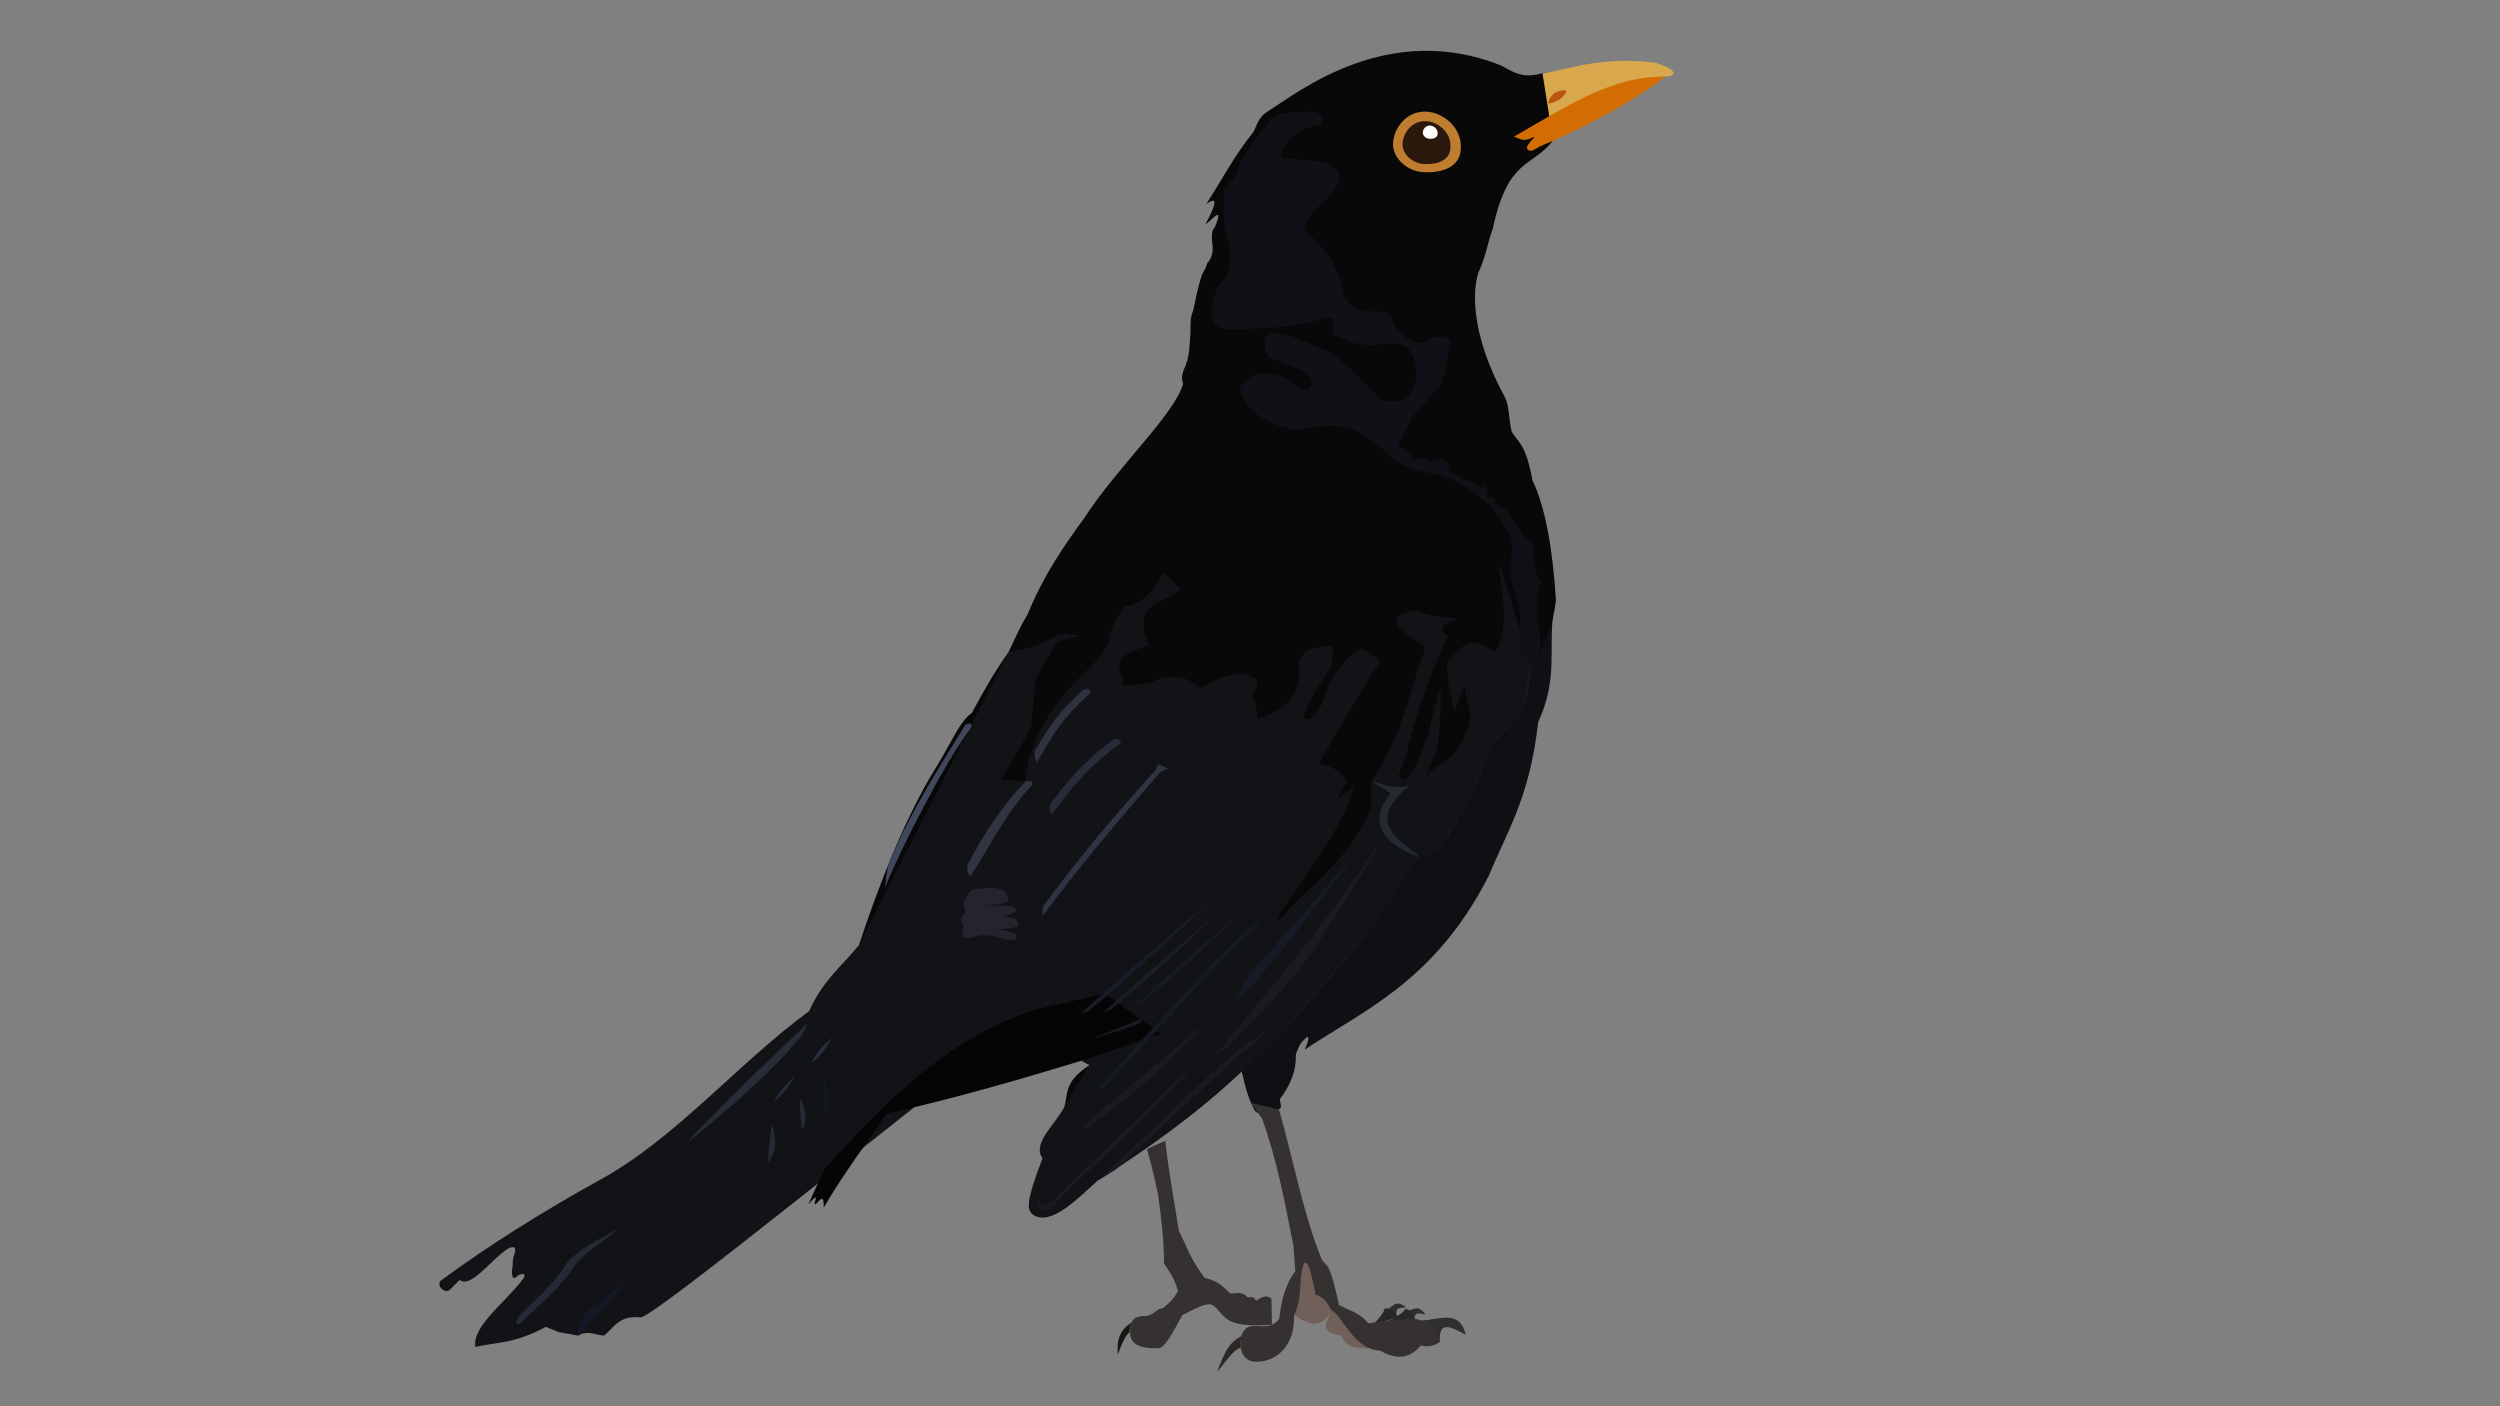 <?xml version="1.0" encoding="UTF-8" standalone="no"?>
<!-- Created with Inkscape (http://www.inkscape.org/) -->

<svg
   xmlns:dc="http://purl.org/dc/elements/1.1/"
   xmlns:cc="http://creativecommons.org/ns#"
   xmlns:rdf="http://www.w3.org/1999/02/22-rdf-syntax-ns#"
   xmlns:svg="http://www.w3.org/2000/svg"
   xmlns="http://www.w3.org/2000/svg"
   xmlns:sodipodi="http://sodipodi.sourceforge.net/DTD/sodipodi-0.dtd"
   xmlns:inkscape="http://www.inkscape.org/namespaces/inkscape"
   width="1920"
   height="1080"
   viewBox="0 0 508 285.75"
   version="1.1"
   id="svg8"
   inkscape:version="0.92.4 (5da689c313, 2019-01-14)"
   sodipodi:docname="Melro-Preto.svg">
  <rect x="0" y="0" width="508" height="285.75" fill="#808080" stroke="none"/>
  <defs
     id="defs2" />
  <sodipodi:namedview
     id="base"
     pagecolor="#ffffff"
     bordercolor="#666666"
     borderopacity="1.0"
     inkscape:pageopacity="0.0"
     inkscape:pageshadow="2"
     inkscape:zoom="0.35"
     inkscape:cx="451.26758"
     inkscape:cy="595.87407"
     inkscape:document-units="mm"
     inkscape:current-layer="layer1"
     showgrid="false"
     inkscape:window-width="1920"
     inkscape:window-height="1001"
     inkscape:window-x="-9"
     inkscape:window-y="-9"
     inkscape:window-maximized="1"
     units="px" />
  <g
     inkscape:label="Camada 1"
     inkscape:groupmode="layer"
     id="layer1"
     transform="translate(0,-11.25)">
    <g
       id="g1064"
       transform="matrix(1.323,0,0,1.323,305.211,-2.969)">
      <path
         sodipodi:nodetypes="ccscccccccccccccscc"
         inkscape:connector-curvature="0"
         id="path918"
         d="m -98.756,155.882 c -2.597,3.246 -5.519,5.353 -7.668,10.168 -10.908,7.97 -20.405,19.466 -32.054,25.872 -9.068,4.986 -17.589,10.41 -24.556,15.544 -0.637,0.858 0.63,1.906 1.336,1.47 l 1.604,-1.604 c 1.578,1.27 4.37,-2.5 6.682,-4.276 0.489,-0.463 2.549,-1.749 1.604,0.668 -0.093,0.397 -0.165,0.815 -0.134,1.336 -0.22,1.122 -0.243,2.669 0.802,1.604 0.699,-0.461 1.49,-0.31 0.668,0.668 -2.63,3.452 -7.745,7.153 -7.216,10.29 3.398,-0.796 5.668,-0.36 10.824,-3.074 l 2.005,0.802 2.94,0.535 c 1.483,-0.88 2.684,-0.068 4.009,0 1.598,-1.307 2.255,-3.124 5.594,-2.8 1.885,0.183 41.689,-32.423 61.696,-47.588 -8.372,-4.666 -18.914,-6.362 -28.135,-9.614 z"
         style="opacity:1;vector-effect:none;fill:#111317;fill-opacity:1;stroke:none;stroke-width:0.1;stroke-linecap:butt;stroke-linejoin:round;stroke-miterlimit:4;stroke-dasharray:none;stroke-dashoffset:0;stroke-opacity:1" />
      <path
         sodipodi:nodetypes="ccccsccsccc"
         inkscape:connector-curvature="0"
         id="path874"
         d="m 7.851,105.134 c -0.688,5.474 0.746,9.938 -2.305,16.537 -1.242,11.404 -4.73,16.713 -7.617,23.653 -8.241,16.165 -19.294,20.643 -28.264,26.66 0.683,-1.349 0.761,-2.317 0.237,-1.834 -0.664,0.612 -0.982,0.858 -1.573,2.569 0.104,2.232 -0.686,4.524 -2.472,6.882 0.36,1.619 0.453,1.403 -1.85,1.948 -2.077,0.492 -1.913,-0.152 -2.56,-1.414 -0.93,-2.253 -1.113,-3.722 -1.47,-4.944 17.355,-22.346 32.431,-33.453 47.875,-70.058 z"
         style="opacity:1;vector-effect:none;fill:#0f1013;fill-opacity:1;stroke:none;stroke-width:0.2;stroke-linecap:butt;stroke-linejoin:round;stroke-miterlimit:4;stroke-dasharray:none;stroke-dashoffset:0;stroke-opacity:1" />
      <path
         sodipodi:nodetypes="ccccccc"
         inkscape:connector-curvature="0"
         id="path862"
         d="M 1.795,31.755 C 9.822,27.615 17.932,22.748 25.23,22.495 c 1.482,-0.034 1.972,-1.01 -1.685,-2.115 -7.585,-0.904 -11.623,0.478 -18.112,1.878 -3.217,1.404 -0.761,1.846 0.803,2.504 -0.044,1.077 0.044,2.199 0.378,3.402 -5.248,1.94 -4.942,2.618 -4.819,3.591 z"
         style="opacity:1;vector-effect:none;fill:#d9a84c;fill-opacity:1;stroke:none;stroke-width:0.1;stroke-linecap:butt;stroke-linejoin:round;stroke-miterlimit:4;stroke-dasharray:none;stroke-dashoffset:0;stroke-opacity:1" />
      <path
         sodipodi:nodetypes="cccccccccccccccccsccccccsccccscsccccccscccc"
         inkscape:connector-curvature="0"
         id="path872"
         d="M 6.214,21.98 C 3.09,22.934 1.557,21.701 -0.2,20.777 -17.583,13.908 -31.204,24.851 -35.881,27.793 c -1.6,0.955 -1.711,2.157 -2.339,3.274 -2.973,3.675 -4.811,7.35 -7.216,11.025 2.067,-1.487 1.334,0.386 -0.134,3.14 0.807,-0.454 3.074,-3.386 1.403,0.535 -0.539,0.371 -0.405,1.719 -0.267,3.074 -0.02,0.894 -0.216,1.691 -0.802,2.272 -0.684,2.122 -0.732,0.174 -2.205,7.35 -0.478,1.05 -0.409,2.236 -0.401,3.408 -0.214,1.887 -0.038,3.696 -1.069,5.746 -0.098,0.59 -0.455,0.833 -0.067,2.071 -1.314,4.702 -10.159,12.834 -15.101,20.513 -3.239,4.43 -6.391,9 -8.753,14.833 -1.19,1.982 -2.072,3.965 -3.007,5.947 -1.983,2.703 -3.805,5.972 -5.613,9.288 -1.904,1.341 -3.173,4.653 -5.562,8.487 -4.54,7.285 -8.755,18.004 -11.744,27.127 0.547,8.48 14.704,16.704 25.391,12.428 3.003,4.188 5.217,0.395 10.023,-2.405 1.203,0.284 2.405,0.615 3.608,-0.401 l 2.405,0.802 -7.884,1.47 c -3.583,0.01 -2.782,1.164 -2.804,2.75 -0.027,1.967 1.059,1.171 2.136,1.125 0.782,0.897 0.64,1.887 2.539,2.673 -4.004,2.606 -3.26,4.393 -3.875,6.414 -1.226,2.641 -5.035,5.58 -3.341,7.884 -1.915,5.297 -2.8,7.749 -1.497,8.661 2.727,1.908 7,-2.564 9.916,-5.186 17.796,-11.366 24.739,-18.69 34.451,-29.993 4.434,-5.161 11.37,-13.231 14.994,-19.719 6.368,0.024 7.916,-11.516 10.557,-16.17 6.988,-5.461 5.355,-10.346 6.548,-13.23 2.388,-3.142 3.441,-6.526 3.875,-10.023 C 7.775,94.825 6.613,88.56 4.677,84.521 3.655,78.997 2.551,78.756 1.47,77.037 1.015,74.932 1.111,72.987 0.415,71.71 -4.895,61.972 -4.523,55.254 -3.608,52.582 -2.389,49.91 -2.201,47.887 -1.403,45.833 0.895,34.957 4.712,36.432 7.843,32.322 Z"
         style="opacity:1;vector-effect:none;fill:#080808;fill-opacity:1;stroke:none;stroke-width:0.1;stroke-linecap:butt;stroke-linejoin:round;stroke-miterlimit:4;stroke-dasharray:none;stroke-dashoffset:0;stroke-opacity:1" />
      <path
         sodipodi:nodetypes="cccccccccccccccccccccccccccccccccccccccccccccccccccccccccccsccccccc"
         inkscape:connector-curvature="0"
         id="path914"
         d="m -75.838,110.98 4.589,-1.079 3.213,-1.701 c 1.134,-0.143 2.268,-0.022 3.402,0.189 -1.745,0.423 -4.077,0.612 -4.158,1.701 l -2.835,4.914 -0.737,7.602 -4.61,7.884 3.809,0.267 c 0.086,-4.499 2.979,-11.295 10.089,-17.64 4.7,-5.442 0.843,-2.575 4.944,-9.087 3.721,-0.826 4.841,-3.139 6.147,-5.345 l 2.673,2.539 c -2.198,2.38 -7.842,1.529 -4.944,8.686 -7.541,2.049 -3.237,4.098 -4.143,6.147 2.173,-0.074 4.262,-0.096 6.014,-1.203 1.817,0.234 2.6,-1.186 6.014,1.604 l 3.475,-1.737 c 1.63,-0.402 3.236,-0.924 5.212,0.401 0.733,1.146 -1.271,1.8 -0.134,3.608 l 0.267,2.539 c 2.866,-1.277 5.959,-2.228 6.414,-6.949 -0.018,-1.219 -0.384,-2.416 1.336,-3.742 1.244,-0.271 2.308,-0.721 3.875,-0.668 l -0.267,3.207 c -1.569,2.332 -3.184,4.525 -4.41,7.884 l 0.935,0.267 c 3.423,-2.701 1.333,-3.997 5.078,-8.285 1.824,-2.4 2.4,-2.305 3.207,-2.673 l 2.673,2.005 -2.005,3.074 -7.484,12.695 c 2.379,0.209 3.428,1.415 4.41,2.673 l -1.737,2.94 2.806,-2.272 c -1.849,6.704 -7.237,13.408 -11.76,20.112 l 0.2,0.601 c 4.954,-5.715 11.51,-9.829 14.245,-17.764 l -0.047,-3.638 c 4.807,-6.851 5.774,-13.702 8.363,-20.552 l -3.685,-2.646 c -2.129,-2.45 0.264,-2.64 2.268,-3.024 2.02,0.955 4.364,1.022 6.331,1.228 -1.166,0.715 -3.652,1.034 -1.512,2.74 -5.628,11.858 -5.504,16.688 -7.654,21.545 l 1.134,0.52 c 3.498,-3.952 3.8,-9.502 5.386,-14.41 0.051,3.642 -0.008,7.174 -0.661,10.111 l -1.701,4.063 c 2.331,-3.305 5.745,-2.281 6.993,-9.922 l -1.039,-4.441 -1.417,4.158 c -1.133,-4.721 -1.128,-6.03 -1.228,-7.654 2,-1.551 3.141,-4.941 7.465,-1.512 2.506,-4.536 0.698,-9.071 0.661,-13.607 L 4.41,112.985 c -0.011,7.25 -3.356,10.14 -6.548,13.23 -6.08,16.916 -8.124,15.667 -10.557,16.17 -5.478,8.802 -11.07,15.862 -19.511,25.123 -2.335,2.289 -4.38,4.596 -6.656,6.706 -7.341,6.804 -14.851,12.742 -23.278,17.882 -7.054,6.948 -13.968,9.184 -8.419,-3.475 -1.908,-2.109 2.867,-6.514 3.341,-7.884 l 3.875,-6.414 c -5.19,-2.454 -11.38,-3.577 -16.983,-4.873 -6.422,0.125 -17.904,-5.352 -18.43,-13.569 z"
         style="opacity:0.514;vector-effect:none;fill:#252b39;fill-opacity:0.631;stroke:none;stroke-width:0.1;stroke-linecap:butt;stroke-linejoin:round;stroke-miterlimit:4;stroke-dasharray:none;stroke-dashoffset:0;stroke-opacity:1" />
      <path
         sodipodi:nodetypes="sssss"
         inkscape:connector-curvature="0"
         id="path866"
         d="m -11.593,27.893 c 2.699,0.156 5.752,2.662 5.212,6.214 -0.387,2.546 -3.285,3.262 -5.847,3.074 -2.408,-0.177 -4.481,-2.153 -4.51,-4.209 -0.034,-2.409 2.036,-5.258 5.145,-5.078 z"
         style="opacity:1;vector-effect:none;fill:#be7d2f;fill-opacity:1;stroke:none;stroke-width:0.1;stroke-linecap:butt;stroke-linejoin:round;stroke-miterlimit:4;stroke-dasharray:none;stroke-dashoffset:0;stroke-opacity:1" />
      <path
         style="opacity:1;vector-effect:none;fill:#2a180c;fill-opacity:1;stroke:none;stroke-width:0.071;stroke-linecap:butt;stroke-linejoin:round;stroke-miterlimit:4;stroke-dasharray:none;stroke-dashoffset:0;stroke-opacity:1"
         d="m -11.641,29.36 c 1.91,0.111 4.071,1.884 3.689,4.398 -0.274,1.802 -2.325,2.309 -4.138,2.176 -1.704,-0.126 -3.172,-1.524 -3.192,-2.98 -0.024,-1.705 1.441,-3.722 3.642,-3.594 z"
         id="path868"
         inkscape:connector-curvature="0"
         sodipodi:nodetypes="sssss" />
      <path
         sodipodi:nodetypes="ccsccsccsc"
         inkscape:connector-curvature="0"
         id="path920"
         d="m -104.132,190.411 -2.41,5.292 c 1.981,-2.232 0.768,-0.125 0.992,0 0.337,0.188 1.461,-2.244 1.37,0.52 3.027,-5.201 6.448,-9.668 9.638,-14.41 11.825,-2.7 21.277,-5.514 30.547,-8.335 0.133,-0.041 11.458,-3.957 11.592,-3.997 l -8.633,-6.116 c -0.082,0.025 -10.221,2.324 -10.302,2.349 -13.659,4.258 -23.398,14.229 -32.795,24.698 z"
         style="opacity:1;vector-effect:none;fill:#050506;fill-opacity:1;stroke:none;stroke-width:0.1;stroke-linecap:butt;stroke-linejoin:round;stroke-miterlimit:4;stroke-dasharray:none;stroke-dashoffset:0;stroke-opacity:1" />
      <path
         style="opacity:1;vector-effect:none;fill:#41475c;fill-opacity:1;stroke:none;stroke-width:0.1;stroke-linecap:butt;stroke-linejoin:round;stroke-miterlimit:4;stroke-dasharray:none;stroke-dashoffset:0;stroke-opacity:1"
         d="m -94.774,147.131 c 2.017,-5.253 9.234,-19.429 13.268,-24.7 0.055,-0.625 -0.253,-0.656 -0.906,-0.396 -2.713,4.534 -8.328,12.886 -11.78,21.417 -0.207,0.709 -0.319,1.112 -0.583,3.679 z"
         id="path912"
         inkscape:connector-curvature="0"
         sodipodi:nodetypes="ccccc" />
      <path
         sodipodi:nodetypes="ccccc"
         inkscape:connector-curvature="0"
         id="path906"
         d="m -71.395,127.758 c 2.865,-4.859 3.58,-6.311 8.122,-10.523 0.232,-0.583 -0.262,-0.665 -0.962,-0.604 -3.905,3.561 -4.783,4.89 -7.508,9.428 -0.034,0.556 -0.214,1.101 0.348,1.699 z"
         style="opacity:1;vector-effect:none;fill:#30323f;fill-opacity:1;stroke:none;stroke-width:0.1;stroke-linecap:butt;stroke-linejoin:round;stroke-miterlimit:4;stroke-dasharray:none;stroke-dashoffset:0;stroke-opacity:1" />
      <path
         sodipodi:nodetypes="cccc"
         inkscape:connector-curvature="0"
         id="path948"
         d="m -141.92,215.884 c 3.656,-3.756 6.444,-7.007 8.589,-9.881 -2.133,2.161 -4.272,4.314 -6.898,5.859 -1.108,1.39 -1.956,2.757 -1.691,4.023 z"
         style="opacity:1;vector-effect:none;fill:#151726;fill-opacity:1;stroke:none;stroke-width:0.1;stroke-linecap:butt;stroke-linejoin:round;stroke-miterlimit:4;stroke-dasharray:none;stroke-dashoffset:0;stroke-opacity:1" />
      <path
         sodipodi:nodetypes="cccccc"
         inkscape:connector-curvature="0"
         id="path950"
         d="m -150.86,214.129 c 2.717,-2.816 5.693,-5.009 8.126,-8.504 1.425,-2.398 4.725,-4.126 7.087,-6.189 -3.955,2.066 -7.665,4.142 -8.646,6.331 -1.753,2.588 -4.402,4.729 -6.615,7.087 -0.814,1.013 -0.459,1.497 0.047,1.276 z"
         style="opacity:1;vector-effect:none;fill:#252a35;fill-opacity:1;stroke:none;stroke-width:0.1;stroke-linecap:butt;stroke-linejoin:round;stroke-miterlimit:4;stroke-dasharray:none;stroke-dashoffset:0;stroke-opacity:1" />
      <path
         style="opacity:1;vector-effect:none;fill:#121826;fill-opacity:1;stroke:none;stroke-width:0.084;stroke-linecap:butt;stroke-linejoin:round;stroke-miterlimit:4;stroke-dasharray:none;stroke-dashoffset:0;stroke-opacity:1"
         d="m -104.142,176.689 c 1.19,2.456 0.718,3.926 0.186,4.794 -0.224,-2.368 -0.373,-4.378 -0.186,-4.794 z"
         id="path954"
         inkscape:connector-curvature="0"
         sodipodi:nodetypes="ccc" />
      <path
         sodipodi:nodetypes="ccc"
         inkscape:connector-curvature="0"
         id="path956"
         d="m -107.733,179.524 c 1.19,2.456 0.718,3.926 0.186,4.794 -0.224,-2.368 -0.373,-4.378 -0.186,-4.794 z"
         style="opacity:1;vector-effect:none;fill:#252a35;fill-opacity:1;stroke:none;stroke-width:0.084;stroke-linecap:butt;stroke-linejoin:round;stroke-miterlimit:4;stroke-dasharray:none;stroke-dashoffset:0;stroke-opacity:1" />
      <path
         sodipodi:nodetypes="ccc"
         inkscape:connector-curvature="0"
         id="path952"
         d="m -112.07,183.607 c 0.948,3.105 0.123,4.747 -0.661,5.67 0.171,-2.825 0.365,-5.215 0.661,-5.67 z"
         style="opacity:1;vector-effect:none;fill:#252a35;fill-opacity:1;stroke:none;stroke-width:0.1;stroke-linecap:butt;stroke-linejoin:round;stroke-miterlimit:4;stroke-dasharray:none;stroke-dashoffset:0;stroke-opacity:1" />
      <path
         sodipodi:nodetypes="ccc"
         inkscape:connector-curvature="0"
         id="path958"
         d="m -108.61,176.048 c -0.85,1.445 -1.739,2.863 -3.207,3.875 0.822,-1.574 1.946,-2.804 3.207,-3.875 z"
         style="opacity:1;vector-effect:none;fill:#262939;fill-opacity:1;stroke:none;stroke-width:0.1;stroke-linecap:butt;stroke-linejoin:round;stroke-miterlimit:4;stroke-dasharray:none;stroke-dashoffset:0;stroke-opacity:1" />
      <path
         style="opacity:1;vector-effect:none;fill:#2b3042;fill-opacity:1;stroke:none;stroke-width:0.1;stroke-linecap:butt;stroke-linejoin:round;stroke-miterlimit:4;stroke-dasharray:none;stroke-dashoffset:0;stroke-opacity:1"
         d="m -102.893,170.119 c -0.85,1.445 -1.739,2.863 -3.207,3.875 0.822,-1.574 1.946,-2.804 3.207,-3.875 z"
         id="path960"
         inkscape:connector-curvature="0"
         sodipodi:nodetypes="ccc" />
      <path
         sodipodi:nodetypes="ccc"
         inkscape:connector-curvature="0"
         id="path962"
         d="m -106.702,167.981 c -0.68,3.665 -16.772,17.103 -18.241,18.108 0.822,-1.574 16.98,-17.036 18.241,-18.108 z"
         style="opacity:1;vector-effect:none;fill:#272c37;fill-opacity:1;stroke:none;stroke-width:0.1;stroke-linecap:butt;stroke-linejoin:round;stroke-miterlimit:4;stroke-dasharray:none;stroke-dashoffset:0;stroke-opacity:1" />
      <path
         style="opacity:1;vector-effect:none;fill:#191714;fill-opacity:1;stroke:none;stroke-width:0.082;stroke-linecap:butt;stroke-linejoin:round;stroke-miterlimit:4;stroke-dasharray:none;stroke-dashoffset:0;stroke-opacity:1"
         d="m -55.653,215.402 c -1.727,-1.257 -2.674,1.559 -3.335,3.366 -0.375,-2.943 0.971,-4.763 3.53,-5.406 0.412,-0.007 1.054,-0.187 0.991,1.224 -0.163,0.611 -0.362,1.171 -1.186,0.816 z"
         id="path942"
         inkscape:connector-curvature="0"
         sodipodi:nodetypes="ccccc" />
      <ellipse
         ry="2.324"
         rx="2.116"
         cy="215.241"
         cx="-55.091"
         id="path944"
         style="opacity:1;vector-effect:none;fill:#605d57;fill-opacity:1;fill-rule:evenodd;stroke:none;stroke-width:0.178;stroke-linecap:butt;stroke-linejoin:miter;stroke-miterlimit:4;stroke-dasharray:none;stroke-dashoffset:0;stroke-opacity:1" />
      <path
         sodipodi:nodetypes="ccccccccccccccccccc"
         inkscape:connector-curvature="0"
         id="path940"
         d="m -55.058,212.877 c 1.565,0.034 1.832,-1.124 3.007,-1.203 0.788,-0.748 1.496,-1.202 2.272,-2.606 -0.579,-2.226 -1.395,-3.036 -2.138,-4.276 0.012,-3.456 -0.418,-7.059 -0.935,-10.691 -0.678,-3.265 -1.164,-4.99 -1.67,-6.882 l 2.806,-1.27 c 0.541,5.059 1.373,9.246 2.071,13.831 1.21,2.331 1.622,4.092 3.942,7.216 2.326,0.549 2.967,1.519 3.942,2.405 0.891,0.062 1.782,-0.428 2.673,0.601 0.445,0.081 0.891,-0.346 1.336,0.535 0.859,-0.668 1.657,-0.911 2.339,-0.334 l 0.067,4.009 c -7.864,0.609 -7.123,-1.65 -9.087,-3.007 -1.034,-0.537 -2.979,0.746 -4.677,1.537 -1.375,2.537 -2.778,5.3 -3.809,5.078 -1.747,0.054 -3.845,-0.209 -4.143,-1.871 -0.066,-1.848 -0.051,-2.95 2.005,-3.074 z"
         style="opacity:1;vector-effect:none;fill:#353130;fill-opacity:1;stroke:none;stroke-width:0.1;stroke-linecap:butt;stroke-linejoin:round;stroke-miterlimit:4;stroke-dasharray:none;stroke-dashoffset:0;stroke-opacity:1" />
      <path
         sodipodi:nodetypes="ccccc"
         inkscape:connector-curvature="0"
         id="path938"
         d="m -38.979,218.003 c -1.639,-1.298 -3.308,1.866 -4.772,3.402 1.21,-3.089 1.898,-5.1 5.008,-5.882 0.501,-0.008 1.281,-0.227 1.205,1.488 -0.198,0.743 -0.44,1.423 -1.441,0.992 z"
         style="opacity:1;vector-effect:none;fill:#2b2826;fill-opacity:1;stroke:none;stroke-width:0.1;stroke-linecap:butt;stroke-linejoin:round;stroke-miterlimit:4;stroke-dasharray:none;stroke-dashoffset:0;stroke-opacity:1" />
      <ellipse
         style="opacity:1;vector-effect:none;fill:#858484;fill-opacity:1;fill-rule:evenodd;stroke:none;stroke-width:0.173;stroke-linecap:butt;stroke-linejoin:miter;stroke-miterlimit:4;stroke-dasharray:none;stroke-dashoffset:0;stroke-opacity:1"
         id="ellipse946"
         cx="-38.42"
         cy="217.112"
         rx="1.751"
         ry="2.628" />
      <path
         sodipodi:nodetypes="cccc"
         inkscape:connector-curvature="0"
         id="path926"
         d="m -9.544,216.869 c -0.243,-3.493 1.878,-2.26 3.969,-1.087 -0.863,-4.019 -4.19,-2.287 -6.804,-2.221 z"
         style="opacity:1;vector-effect:none;fill:#302f30;fill-opacity:1;stroke:none;stroke-width:0.1;stroke-linecap:butt;stroke-linejoin:round;stroke-miterlimit:4;stroke-dasharray:none;stroke-dashoffset:0;stroke-opacity:1" />
      <path
         style="opacity:1;vector-effect:none;fill:#302f30;fill-opacity:1;stroke:none;stroke-width:0.059;stroke-linecap:butt;stroke-linejoin:round;stroke-miterlimit:4;stroke-dasharray:none;stroke-dashoffset:0;stroke-opacity:1"
         d="m -13.537,213.227 c 0.415,-0.991 0.384,-0.76 1.789,-0.601 -1.081,-1.395 -1.571,-0.992 -2.975,-0.357 z"
         id="path934"
         inkscape:connector-curvature="0"
         sodipodi:nodetypes="cccc" />
      <path
         sodipodi:nodetypes="cccc"
         inkscape:connector-curvature="0"
         id="path936"
         d="m -16.271,212.596 c 0.137,-1.066 0.169,-0.835 1.565,-1.054 -1.413,-1.058 -1.777,-0.54 -2.963,0.445 z"
         style="opacity:1;vector-effect:none;fill:#302f30;fill-opacity:1;stroke:none;stroke-width:0.059;stroke-linecap:butt;stroke-linejoin:round;stroke-miterlimit:4;stroke-dasharray:none;stroke-dashoffset:0;stroke-opacity:1" />
      <path
         sodipodi:nodetypes="cccc"
         inkscape:connector-curvature="0"
         id="path928"
         d="m -18.072,213.751 c 0.505,0.153 3.307,-1.524 3.142,-1.937 0.725,-0.065 1.291,0.537 1.701,1.795 z"
         style="opacity:1;vector-effect:none;fill:#2a2728;fill-opacity:1;stroke:none;stroke-width:0.1;stroke-linecap:butt;stroke-linejoin:round;stroke-miterlimit:4;stroke-dasharray:none;stroke-dashoffset:0;stroke-opacity:1" />
      <path
         style="opacity:1;vector-effect:none;fill:#2a2728;fill-opacity:1;stroke:none;stroke-width:0.1;stroke-linecap:butt;stroke-linejoin:round;stroke-miterlimit:4;stroke-dasharray:none;stroke-dashoffset:0;stroke-opacity:1"
         d="m -20.508,214.624 c 0.528,-0.013 2.666,-2.48 2.38,-2.821 0.668,-0.288 1.394,0.107 2.176,1.175 z"
         id="path932"
         inkscape:connector-curvature="0"
         sodipodi:nodetypes="cccc" />
      <path
         sodipodi:nodetypes="cccccc"
         inkscape:connector-curvature="0"
         id="path924"
         d="m -20.505,217.956 c -1.457,-0.47 -3.134,0.377 -4.252,-2.126 -3.736,-0.46 -1.955,-2.299 -1.417,-3.827 -1.612,3.022 -3.655,2.165 -5.764,0.709 l 1.559,-9.024 z"
         style="opacity:1;vector-effect:none;fill:#715f59;fill-opacity:1;stroke:none;stroke-width:0.1;stroke-linecap:butt;stroke-linejoin:round;stroke-miterlimit:4;stroke-dasharray:none;stroke-dashoffset:0;stroke-opacity:1" />
      <path
         sodipodi:nodetypes="ccccccccccccsccccccc"
         inkscape:connector-curvature="0"
         id="path922"
         d="m -34.254,181.15 c 2.189,7.686 3.689,15.923 6.567,23.057 0.73,1.093 1.21,0.136 2.646,6.993 1.59,0.788 3.366,1.298 4.488,2.788 8.236,-1.034 7.362,-0.588 8.174,-0.425 1.321,0.566 2.392,1.487 2.835,3.307 -0.801,0.469 -1.497,0.85 -2.924,0.537 -1.988,2.37 -4.187,1.965 -6.283,0.775 -3.918,-0.07 -5.84,-5.433 -7.424,-6.179 -0.615,-0.871 -0.793,-1.888 -2.457,-2.41 -0.829,-4.328 -1.595,-6.743 -2.173,-3.307 -0.295,2.154 -0.051,4.384 -1.134,6.426 0.165,5.754 -3.851,7.477 -6.268,7.156 -2.542,-0.337 -2.552,-4.649 -0.63,-5.361 1.548,-0.36 3.283,0.587 4.623,-1.228 0.313,-2.716 0.912,-5.268 2.464,-7.276 l -0.283,-3.874 c -1.298,-6.486 -2.432,-12.953 -4.819,-19.56 l -1.701,-2.431 z"
         style="opacity:1;vector-effect:none;fill:#353130;fill-opacity:1;stroke:none;stroke-width:0.1;stroke-linecap:butt;stroke-linejoin:round;stroke-miterlimit:4;stroke-dasharray:none;stroke-dashoffset:0;stroke-opacity:1" />
      <path
         sodipodi:nodetypes="sssss"
         inkscape:connector-curvature="0"
         id="path870"
         d="m -11.041,30.032 c 0.59,0.034 1.258,0.582 1.14,1.359 -0.085,0.557 -0.719,0.714 -1.279,0.672 -0.527,-0.039 -0.98,-0.471 -0.987,-0.921 -0.007,-0.527 0.445,-1.15 1.125,-1.111 z"
         style="opacity:1;vector-effect:none;fill:#ffffff;fill-opacity:1;stroke:none;stroke-width:0.122;stroke-linecap:butt;stroke-linejoin:round;stroke-miterlimit:4;stroke-dasharray:none;stroke-dashoffset:0;stroke-opacity:1" />
      <path
         sodipodi:nodetypes="ccsccc"
         inkscape:connector-curvature="0"
         id="path864"
         d="M 25.088,22.542 C 19.08,27.137 10.724,31.191 5.859,33.22 c -1.129,0.668 -1.537,0.888 -1.917,0.491 -0.532,-0.556 0.985,-1.59 0.972,-1.956 -1.822,0.978 -2.208,0.162 -3.118,0 7.6,-4.323 15.091,-9.469 23.293,-9.213 z"
         style="opacity:1;vector-effect:none;fill:#d36d03;fill-opacity:1;stroke:none;stroke-width:0.1;stroke-linecap:butt;stroke-linejoin:round;stroke-miterlimit:4;stroke-dasharray:none;stroke-dashoffset:0;stroke-opacity:1" />
      <path
         sodipodi:nodetypes="ccccc"
         inkscape:connector-curvature="0"
         id="path898"
         d="m -14.032,131.305 c -8.069,6.204 -0.097,9.264 1.337,11.08 -3.081,-1.118 -9.112,-3.994 -4.408,-9.804 l -2.977,-1.843 c 1.968,0.451 3.845,1.404 6.048,0.567 z"
         style="opacity:1;vector-effect:none;fill:#323742;fill-opacity:0.631;stroke:none;stroke-width:0.1;stroke-linecap:butt;stroke-linejoin:round;stroke-miterlimit:4;stroke-dasharray:none;stroke-dashoffset:0;stroke-opacity:1" />
      <path
         sodipodi:nodetypes="cccccc"
         inkscape:connector-curvature="0"
         id="path890"
         d="m -62.14,192.097 c 7.59,-7.034 16.914,-16.236 22.77,-21.101 2.149,-0.552 2.751,-2.126 4.03,-3.074 -1.66,1.602 -1.226,2.368 -5.008,4.819 l -18.951,17.619 z"
         style="opacity:1;vector-effect:none;fill:#191a22;fill-opacity:1;stroke:none;stroke-width:0.1;stroke-linecap:butt;stroke-linejoin:round;stroke-miterlimit:4;stroke-dasharray:none;stroke-dashoffset:0;stroke-opacity:1" />
      <path
         sodipodi:nodetypes="cccc"
         inkscape:connector-curvature="0"
         id="path878"
         d="m -43.467,166.22 c -6.583,5.89 -8.772,9.415 -19.938,17.576 -0.829,0.64 -2.275,0.85 1.748,-2.41 z"
         style="opacity:1;vector-effect:none;fill:#191a22;fill-opacity:1;stroke:none;stroke-width:0.1;stroke-linecap:butt;stroke-linejoin:round;stroke-miterlimit:4;stroke-dasharray:none;stroke-dashoffset:0;stroke-opacity:1" />
      <path
         sodipodi:nodetypes="cccc"
         inkscape:connector-curvature="0"
         id="path886"
         d="m -55.943,168.076 c -4.976,1.708 -5.473,1.751 -7.5,2.339 2.6,-1 5.044,-1.897 8.146,-3.231 -0.006,0.212 -0.053,0.532 -0.646,0.893 z"
         style="opacity:1;vector-effect:none;fill:#191a22;fill-opacity:1;stroke:none;stroke-width:0.1;stroke-linecap:butt;stroke-linejoin:round;stroke-miterlimit:4;stroke-dasharray:none;stroke-dashoffset:0;stroke-opacity:1" />
      <path
         sodipodi:nodetypes="cscccc"
         inkscape:connector-curvature="0"
         id="path892"
         d="m -60.835,176.549 c -0.716,0.879 -1.297,0.996 -0.944,1.382 0.407,0.445 0.721,-0.13 1.348,-0.789 8.292,-8.963 16.162,-17.995 25.017,-26.605 -3.512,2.826 -6.243,5.513 -9.02,8.085 z"
         style="opacity:1;vector-effect:none;fill:#161a23;fill-opacity:1;stroke:none;stroke-width:0.1;stroke-linecap:butt;stroke-linejoin:round;stroke-miterlimit:4;stroke-dasharray:none;stroke-dashoffset:0;stroke-opacity:1" />
      <path
         sodipodi:nodetypes="cccc"
         inkscape:connector-curvature="0"
         id="path884"
         d="m -39.764,150.748 c -6.68,6.141 -7.749,7.644 -14.941,13.501 -0.415,0.417 -0.945,0.548 -1.444,0.757 8.109,-7.45 8.947,-8.23 16.384,-14.258 z"
         style="opacity:1;vector-effect:none;fill:#171a25;fill-opacity:1;stroke:none;stroke-width:0.1;stroke-linecap:butt;stroke-linejoin:round;stroke-miterlimit:4;stroke-dasharray:none;stroke-dashoffset:0;stroke-opacity:1" />
      <path
         style="opacity:1;vector-effect:none;fill:#1b1e29;fill-opacity:1;stroke:none;stroke-width:0.1;stroke-linecap:butt;stroke-linejoin:round;stroke-miterlimit:4;stroke-dasharray:none;stroke-dashoffset:0;stroke-opacity:1"
         d="m -42.389,149.864 c -6.68,6.141 -10.155,9.783 -17.346,15.639 -0.415,0.417 -0.945,0.548 -1.444,0.757 8.109,-7.45 11.541,-10.085 18.79,-16.396 z"
         id="path882"
         inkscape:connector-curvature="0"
         sodipodi:nodetypes="cccc" />
      <path
         sodipodi:nodetypes="cccc"
         inkscape:connector-curvature="0"
         id="path880"
         d="m -43.097,147.596 c -6.68,6.141 -13.054,12.451 -20.246,18.308 l -1.551,0.694 c 8.109,-7.45 14.548,-12.69 21.797,-19.002 z"
         style="opacity:1;vector-effect:none;fill:#191c28;fill-opacity:1;stroke:none;stroke-width:0.1;stroke-linecap:butt;stroke-linejoin:round;stroke-miterlimit:4;stroke-dasharray:none;stroke-dashoffset:0;stroke-opacity:1" />
      <path
         sodipodi:nodetypes="cccc"
         inkscape:connector-curvature="0"
         id="path896"
         d="m -20.847,139.912 c -6.843,8.487 -13.26,18.108 -20.58,25.324 1.105,-1.893 1.582,-3.786 3.341,-5.679 9.881,-10.926 11.493,-13.096 17.239,-19.644 z"
         style="opacity:1;vector-effect:none;fill:#171a25;fill-opacity:1;stroke:none;stroke-width:0.1;stroke-linecap:butt;stroke-linejoin:round;stroke-miterlimit:4;stroke-dasharray:none;stroke-dashoffset:0;stroke-opacity:1" />
      <path
         sodipodi:nodetypes="cccccc"
         inkscape:connector-curvature="0"
         id="path894"
         d="m -44.129,172.929 c 7.723,-9.309 12.851,-15.446 19.277,-24.001 l 6.898,-10.016 c -2.789,4.788 -5.572,9.575 -8.882,14.363 -3.522,6.348 -9.347,12.121 -14.93,17.954 -1.104,0.884 -1.581,1.14 -2.362,1.701 z"
         style="opacity:1;vector-effect:none;fill:#191a22;fill-opacity:1;stroke:none;stroke-width:0.1;stroke-linecap:butt;stroke-linejoin:round;stroke-miterlimit:4;stroke-dasharray:none;stroke-dashoffset:0;stroke-opacity:1" />
      <path
         sodipodi:nodetypes="ccccc"
         inkscape:connector-curvature="0"
         id="path902"
         d="m -81.651,145.325 c 3.12,-4.683 5.257,-9.507 9.488,-14.032 0.19,-0.598 -0.308,-0.644 -1.002,-0.535 -3.641,3.829 -6.559,8.176 -8.954,12.896 0.005,0.557 -0.135,1.114 0.468,1.67 z"
         style="opacity:1;vector-effect:none;fill:#323541;fill-opacity:1;stroke:none;stroke-width:0.1;stroke-linecap:butt;stroke-linejoin:round;stroke-miterlimit:4;stroke-dasharray:none;stroke-dashoffset:0;stroke-opacity:1" />
      <path
         style="opacity:1;vector-effect:none;fill:#292c38;fill-opacity:1;stroke:none;stroke-width:0.1;stroke-linecap:butt;stroke-linejoin:round;stroke-miterlimit:4;stroke-dasharray:none;stroke-dashoffset:0;stroke-opacity:1"
         d="m -69.16,135.869 c 3.356,-4.534 5.567,-7.24 10.524,-10.955 0.292,-0.555 -0.191,-0.688 -0.893,-0.701 -4.255,3.134 -6.617,5.702 -9.799,9.93 -0.092,0.549 -0.328,1.073 0.169,1.726 z"
         id="path904"
         inkscape:connector-curvature="0"
         sodipodi:nodetypes="ccccc" />
      <path
         sodipodi:nodetypes="ccccccc"
         inkscape:connector-curvature="0"
         id="path900"
         d="m -52.869,128.092 1.606,0.709 -1.181,0.472 c -6.048,6.983 -12.048,14.02 -18.143,22.206 l 0.047,-1.465 c 6.093,-8.249 11.243,-14.228 17.34,-21.025 z"
         style="opacity:1;vector-effect:none;fill:#303442;fill-opacity:1;stroke:none;stroke-width:0.1;stroke-linecap:butt;stroke-linejoin:round;stroke-miterlimit:4;stroke-dasharray:none;stroke-dashoffset:0;stroke-opacity:1" />
      <path
         sodipodi:nodetypes="cccccccccccc"
         inkscape:connector-curvature="0"
         id="path910"
         d="m -82.399,151.007 c -1.065,0.628 -0.472,1.367 -0.283,2.079 -0.751,2.127 0.457,1.926 2.173,1.417 2.008,-0.528 4.165,0.825 5.67,0.567 1.033,-0.851 -0.503,-1.286 -2.74,-1.606 1.247,-0.082 2.567,-0.133 3.213,-0.472 0.246,-1.294 -0.938,-1.337 -2.079,-1.417 l 1.606,-0.756 c 0.945,-1.327 -2.76,-0.774 -4.441,-1.039 1.326,-0.081 2.742,-0.096 3.402,-0.661 0.053,-1.107 -0.225,-2.64 -5.575,-1.701 -1.705,1.891 -1.179,2.334 -0.945,3.591 z"
         style="opacity:1;vector-effect:none;fill:#24242f;fill-opacity:1;stroke:none;stroke-width:0.1;stroke-linecap:butt;stroke-linejoin:round;stroke-miterlimit:4;stroke-dasharray:none;stroke-dashoffset:0;stroke-opacity:1" />
      <path
         sodipodi:nodetypes="sssss"
         inkscape:connector-curvature="0"
         id="path916"
         d="M 8.876,25.999 C 9.339,25.668 9.996,24.856 9.851,24.668 9.724,24.503 8.518,24.695 7.986,25.091 7.515,25.442 7.013,26.426 7.111,26.582 7.227,26.768 8.381,26.353 8.876,25.999 Z"
         style="opacity:1;vector-effect:none;fill:#b85510;fill-opacity:1;stroke:none;stroke-width:0.1;stroke-linecap:butt;stroke-linejoin:round;stroke-miterlimit:4;stroke-dasharray:none;stroke-dashoffset:0;stroke-opacity:1" />
      <path
         sodipodi:nodetypes="ccccc"
         inkscape:connector-curvature="0"
         id="path888"
         d="m -71.361,194.836 c 0.328,1.086 0.967,1.468 2.272,0.334 l 22.852,-21.983 c -7.166,8.055 -15.033,15.057 -22.551,22.584 -2.719,2.021 -2.665,-0.122 -2.572,-0.935 z"
         style="opacity:1;vector-effect:none;fill:#191a22;fill-opacity:1;stroke:none;stroke-width:0.1;stroke-linecap:butt;stroke-linejoin:round;stroke-miterlimit:4;stroke-dasharray:none;stroke-dashoffset:0;stroke-opacity:1" />
      <path
         sodipodi:nodetypes="ccccccccccccccccccccccccccccccccccccccccccccccccccscccccc"
         inkscape:connector-curvature="0"
         id="path876"
         d="m -18.241,79.777 c 3.005,3.61 7.36,3.45 8.352,3.875 3.458,1.035 3.966,1.885 5.613,2.806 l 2.339,1.871 1.604,2.005 c 0.733,1.594 2.189,2.154 1.804,5.345 -0.286,5.305 0.362,5.235 0.735,6.749 1.067,3.097 0.565,5.323 0.067,7.55 1.191,1.654 2.992,3.192 2.272,5.212 l 0.819,-2.453 c 0.891,-3.749 0.426,-4.98 0.116,-6.5 -0.417,-2.577 -0.115,-4.436 0.535,-5.947 C 4.547,97.878 5.043,96.436 4.878,94.677 l -1.47,-1.737 -2.74,-3.875 -1.27,-0.468 c -0.388,-1.288 -0.905,-1.934 -1.67,-1.336 -0.041,-1.215 0.013,-2.678 -1.002,-1.336 -0.988,-1.48 -1.8,-1.204 -2.673,-1.537 l -2.205,-1.27 c -0.243,-0.981 0.378,-2.576 -2.806,-1.47 -0.646,-0.401 -1.219,-0.947 -2.472,-0.134 -1.579,-2.28 -1.912,-1.85 -2.606,-2.205 l 2.272,-4.544 3.341,-3.742 c 1.727,-1.16 1.837,-5.015 2.539,-7.884 -0.883,-1.02 -2.394,-0.854 -4.41,0.267 -2.146,-0.154 -3.388,-1.412 -4.41,-2.94 -0.119,-1.081 -0.588,-1.672 -1.336,-1.871 -4.748,0.216 -5.133,-1.168 -6.281,-2.272 -0.805,-5.669 -3.57,-7.88 -6.147,-10.424 0.762,-3.697 5.724,-4.606 5.479,-8.686 -0.92,-1.137 -2.243,-1.669 -3.875,-1.737 l -5.212,-0.535 c 0.63,-2.481 2.319,-4.374 6.147,-5.078 0.928,-1.687 -0.247,-2.536 -5.88,-1.604 -2.057,0.092 -4.098,4.478 -6.147,6.815 -0.608,2.476 -1.67,3.743 -2.806,4.811 7.9e-5,2.662 -0.112,5.463 0.572,7.271 1.365,6.135 -0.56,6.349 -1.707,7.963 0.032,1.45 -3.331,6.921 3.942,6.147 4.477,-0.134 7.184,-0.191 11.893,-1.403 1.244,-0.275 2.907,-1.228 1.938,2.071 2.604,1.514 5.125,2.116 7.55,1.67 2.753,-0.382 5.125,-0.056 5.412,4.143 0.037,1.7 -0.484,2.954 -1.336,3.942 -1.381,1.034 -2.762,0.767 -4.143,0.401 -3.203,-3.06 -6.641,-7.372 -9.354,-7.818 -6.836,-3.283 -7.462,-2.365 -8.419,-1.67 0.098,0.939 -0.243,1.294 0.334,2.873 2.792,1.25 7.784,2.528 6.721,4.447 -1.182,2.134 -2.073,-1.07 -6.053,-1.775 -3.285,-0.069 -2.981,0.58 -3.809,1.002 -0.758,0.687 -1.95,1.068 0.2,3.809 1.285,1.4 2.318,2.821 7.751,3.875 2.765,-0.7 5.594,-1.166 8.887,0.067 z"
         style="opacity:1;vector-effect:none;fill:#121118;fill-opacity:0.977;stroke:none;stroke-width:0.1;stroke-linecap:butt;stroke-linejoin:round;stroke-miterlimit:4;stroke-dasharray:none;stroke-dashoffset:0;stroke-opacity:1" />
    </g>
  </g>
</svg>
